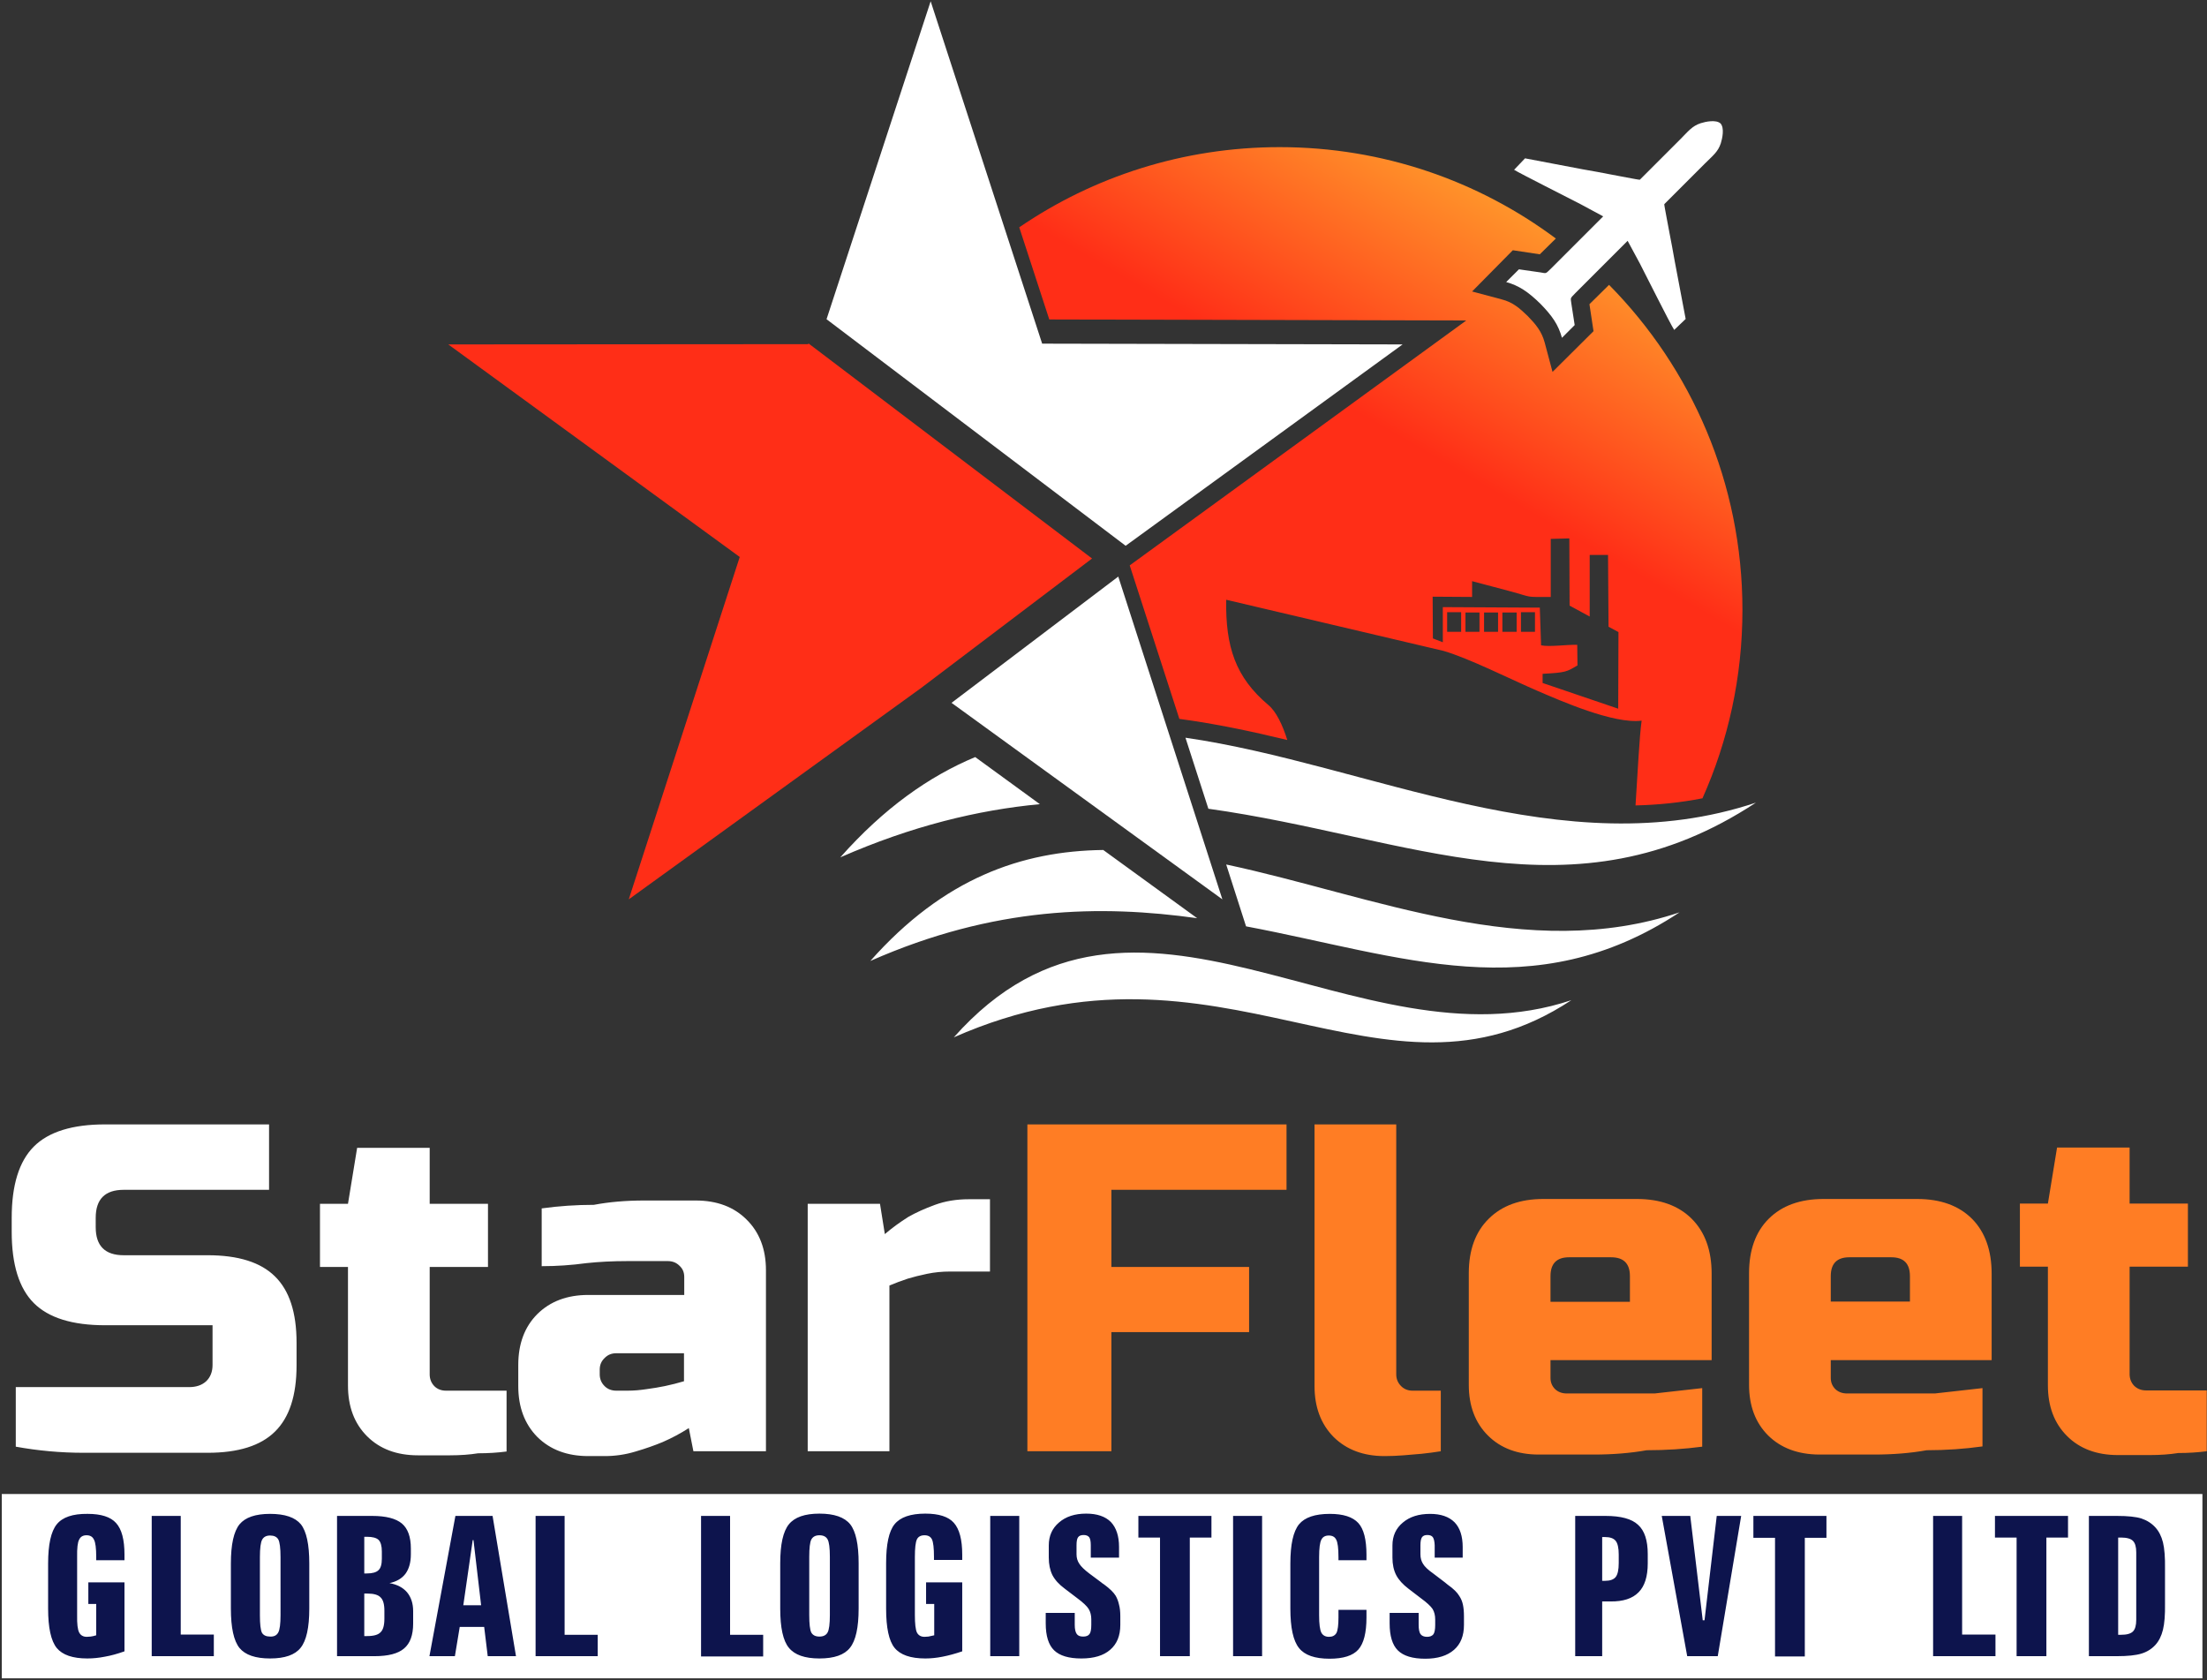 <svg version="1.2" xmlns="http://www.w3.org/2000/svg" viewBox="0 0 867 660" width="867" height="660"><rect x="0" y="0" width="867" height="660" fill="#333333" stroke="none"/><defs><clipPath clipPathUnits="userSpaceOnUse" id="cp1"><path d="m-1286-698h3600v5400h-3600z"/></clipPath><linearGradient id="P" gradientUnits="userSpaceOnUse"/><linearGradient id="g1" x1="577.7" y1="187.7" x2="652.7" y2="57.8" href="#P"><stop stop-color="#ff2e17"/><stop offset="1" stop-color="#ffc734"/></linearGradient><linearGradient id="g2" x1="436.6" y1="130.4" x2="511.6" y2=".5" href="#P"><stop stop-color="#ff2e17"/><stop offset="1" stop-color="#ffc734"/></linearGradient></defs><style>.a{fill:#fff}.b{fill:#ff7d24}.c{fill:url(#g1)}.d{fill:url(#g2)}.e{fill:#0d144d}</style><g clip-path="url(#cp1)"><path fill-rule="evenodd" class="a" d="m37.6 482.1q0 11 11 11h33q18 0 26.4 8.3 8.5 8.3 8.5 26v9q0 17.7-8.5 26-8.4 8.3-26.4 8.3-5.5 0-11.6 0-6.2 0-12.5 0-6.3 0-12.7 0-6.3 0-12 0-13.4 0-26.6-2.4v-23.4q13.4 0 26.1 0 10.8 0 22.4 0 11.5 0 19.6 0 4.2 0 6.7-2.3 2.5-2.4 2.5-6.4v-15.6h-42.2q-19.3 0-28-8.7-8.7-8.7-8.7-28v-5.5q0-19.3 8.7-28 8.7-8.7 28-8.7h64.4v25.7h-57.1q-11 0-11 11zm131.2-9.2h22.9v24.8h-22.9v42.2q0 2.7 1.8 4.6 1.8 1.8 4.6 1.8h23.8v23.9q-5.3 0.7-11.2 0.7-4.9 0.8-11.1 0.8-6.3 0-12.5 0-12.5 0-20-7.5-7.5-7.5-7.5-19.9v-46.6h-11v-24.8h11l3.6-22h28.5zm62.3 99.1q-12.4 0-20-7.5-7.5-7.6-7.5-20v-8.3q0-12.5 7.5-20 7.6-7.5 20-7.5h37.7v-7.1q0-2.7-1.9-4.4-1.8-1.8-4.6-1.8-7.3 0-15.8 0-8.6 0-16.1 0.8-8.8 1.2-17.6 1.2v-22.7q10.1-1.4 20.5-1.4 9-1.7 19.7-1.7 10.6 0 20.3 0 12.5 0 20 7.5 7.6 7.5 7.6 19.9v71.1h-28.5l-1.8-9.1q-4.8 3.1-10.3 5.5-4.8 2-10.6 3.7-5.9 1.8-12.1 1.8zm15.6-25.7q3.4 0 7.3-0.6 3.8-0.5 7.2-1.2 3.8-0.8 7.5-1.9v-11h-26.6q-2.8 0-4.6 1.9-1.9 1.8-1.9 4.5v1.9q0 2.7 1.9 4.6 1.8 1.8 4.6 1.8zm99-73.4l1.9 11.9q4.2-3.6 9.3-6.8 4.4-2.5 10.4-4.7 6-2.2 13.3-2.2h8.3v28.4h-15.6q-4.8 0-9.1 0.9-4.3 0.9-7.6 1.9-3.9 1.3-7.2 2.7v65.1h-32.1v-97.2z"/><path fill-rule="evenodd" class="b" d="m436.6 570.1h-33v-128.4h101.8v25.7h-68.8v30.3h54.1v25.6h-54.1zm79.8-128.4h32.1v98.2q0 2.7 1.9 4.6 1.8 1.8 4.5 1.8h11.1v23.8q-3.7 0.6-7.6 1-3.3 0.3-7.1 0.6-3.9 0.3-7.4 0.3-12.4 0-20-7.5-7.5-7.6-7.5-20zm60.6 58.5q0-13.7 7.8-21.4 7.8-7.8 21.5-7.8h36.7q13.8 0 21.6 7.8 7.8 7.8 7.8 21.6v33.9h-63.3v7q0 2.6 1.8 4.4 1.8 1.7 4.6 1.7 7.9 0 17.1 0 9.3 0 17.4 0 9.3-1 18.7-2.1v23q-10.6 1.4-21.8 1.4-9.6 1.7-20.8 1.7-11.2 0-21.6 0-12.5 0-20-7.5-7.5-7.5-7.5-19.9zm39.4-6.3q-7.3 0-7.3 7.4v10.1h31.2v-10.1q0-7.4-7.4-7.4zm70.7 6.3q0-13.7 7.7-21.4 7.8-7.8 21.6-7.8h36.7q13.8 0 21.6 7.8 7.7 7.8 7.7 21.6v33.9h-63.2v7q0 2.6 1.8 4.4 1.8 1.7 4.6 1.7 7.9 0 17.1 0 9.3 0 17.4 0 9.3-1 18.7-2.1v22.9q-10.7 1.5-21.9 1.5-9.5 1.7-20.7 1.7-11.2 0-21.6 0-12.5-0.1-20-7.5-7.5-7.5-7.5-19.9zm39.4-6.3q-7.3 0-7.3 7.4v10h31.1v-10q0-7.4-7.3-7.4zm110.1-21.1h22.9v24.8h-22.9v42.2q0 2.7 1.8 4.6 1.9 1.8 4.6 1.8h23.9v23.9q-5.4 0.7-11.2 0.7-5 0.8-11.2 0.8-6.3 0-12.5 0-12.5 0-20-7.5-7.5-7.5-7.5-19.9v-46.6h-11v-24.8h11l3.6-22h28.5z"/><path fill-rule="evenodd" class="c" d="m502.7 57.8c40.6 0 78.2 13.3 108.5 35.9l-6.3 6.2-10.6-1.6-16 16.2 11.6 3.1c4.4 1.1 7.1 3.5 10.3 6.6 3.1 3.2 5.4 5.9 6.6 10.3l3.1 11.6 16.1-16-1.6-10.6 7.7-7.6c32.4 32.8 52.4 77.9 52.4 127.7 0 26.4-5.6 51.4-15.7 74-8.7 1.7-17.5 2.6-26.3 2.8 0.9-13.5 1.5-26.8 2.4-33.3-11 1.4-31.8-7.8-40.9-11.7-10.9-4.7-26.7-12.7-36.9-15.7l-85.4-20.1c-0.3 18.4 3.6 30.4 16.5 41.3 3.1 2.5 5.7 8 7.5 13.8-14-3.4-28.2-6.4-42.4-8.3l-19.5-60.3 132.2-96.2-163.8-0.4-11.8-36.2c29.1-19.9 64.4-31.5 102.3-31.5zm102.2 180.9l0.5 14.8c3.2 0.7 10.1-0.3 14.2-0.2l0.1 8.1c-4.3 2.5-4.4 2.8-13.7 3.3v3.6l29.7 10.1 0.1-30.1-3.9-2.1-0.2-28.2h-7.2v24.2l-7.9-4.3-0.1-26.4-7.3 0.2v22.8c-10.7 0-6.5 0.3-16.2-2.3l-14.7-3.9v6.2l-15.5-0.1 0.1 16.4 3.9 1.5v-13.8zm-7.4 9.5h5.5v-7.7h-5.5zm-7.3 0h5.6v-7.6h-5.6zm-7.2 0h5.5v-7.6h-5.5zm-7.3 0h5.5v-7.6h-5.5zm-7.2 0h5.5v-7.7h-5.5z"/><path class="a" d="m330.1 336.8c17.1-19.3 34.8-31.8 53-39.4l25.4 18.5c-24.4 2.3-50.4 8.6-78.4 20.9zm135.6-47c71.9 10.4 148.4 50.8 224.1 25.5-71.9 47.4-136.2 13.4-215.1 2.4zm-91 117.7c71.3-80.4 157.7 13.8 242.6-14.6-74.7 49.4-137.1-31.9-242.6 14.6zm-32.8-30c28.8-32.5 59.5-43.2 91.5-43.6l36.9 26.8c-37.9-5.3-79.7-4.7-128.4 16.8zm139.8-37.9c57.7 12.3 118.2 38.9 178.1 18.8-57.4 37.9-109.3 17-170.3 5.5z"/><path class="a" d="m676 56.3c-1.1 3.4-3.3 5-6.2 7.9l-16 16c-0.1 0.3 1.8 9.8 2 11.1 0.8 3.9 1.4 7.5 2.1 11.3l4.3 22.7-4.5 4.3c-1.6-2.4-11.2-21.7-13.5-26.1l-4.8-8.9-20.5 20.5c-2.2 2.3-1.9 1.7-1.6 4.2l1.3 8.4-5 5c-1.4-5.1-3.8-8.6-8.5-13.4-4.8-4.7-8.4-7.1-13.4-8.5l5-5 8.4 1.2c2.5 0.4 1.9 0.7 4.2-1.5l20.5-20.5-8.9-4.8c-4.4-2.3-23.7-12-26.1-13.5l4.3-4.5 22.6 4.3c3.9 0.7 7.5 1.3 11.4 2.1 1.3 0.2 10.7 2.1 11.1 2l16-16c2.9-2.9 4.5-5.1 7.9-6.2 1.9-0.6 6-1.5 7.8 0.1 1.6 1.8 0.7 5.9 0.1 7.8z"/><path class="a" d="m365.6 0.5l43.8 134.5 141.6 0.3-108.8 79.1-117.5-89zm73.7 226l40.9 126.8-106.4-77.2z"/><path class="d" d="m361.8 270.3l-114.8 83 43.6-134.5-114.5-83.5 141.4-0.1 0.1-0.3 111.4 84.5z"/><path class="a" d="m0.7 586.9h864.5v72.4h-864.5z"/><path fill-rule="evenodd" class="e" d="m48.9 610.7v2.2h-11.1v-1.2q0-5.3-0.9-6.9-0.8-1.7-2.9-1.7-2.1 0-2.9 1.7-0.9 1.6-0.8 6.9v22.8q-0.1 5.1 0.8 6.8 0.9 1.7 3 1.7 0.6 0 1.5-0.1 0.9-0.1 2.2-0.5v-12.3h-3.1v-8.5h14.2v27.1q-4.2 1.5-7.7 2.1-3.5 0.7-6.9 0.7-8.6 0-12-4.1-3.4-4.2-3.4-15.5v-17.7q0-11.2 3.4-15.4 3.4-4.2 12.1-4.1 8 0 11.2 3.6 3.3 3.6 3.3 12.4zm10.7-15.2h11.4v46.6h13v8.5h-24.4zm61.9 18.7v17.7q0 11.2-3.4 15.4-3.3 4.2-12 4.2-8.6 0-12-4.1-3.4-4.2-3.4-15.5v-17.7q0-11.2 3.4-15.4 3.4-4.1 12-4.1 8.7 0 12.1 4.1 3.3 4.2 3.3 15.4zm-11.3-2.5q0-5.4-0.9-7-0.9-1.5-3.2-1.5-2.2 0-3.1 1.6-0.9 1.6-0.9 6.9v22.8q0 5.3 0.8 6.9 0.9 1.5 3.2 1.5 2.3 0.1 3.2-1.6 0.9-1.6 0.9-6.8zm22.2-16.2h13.8q8.1 0 11.7 3 3.5 3 3.5 9.8v2.3q0 4.7-2.1 7.6-2.1 2.8-6.3 3.7 4.5 0.8 6.9 3.6 2.4 2.9 2.4 7.4v4.9q0 6.8-3.6 9.8-3.5 3-11.6 3h-14.7zm10.7 8.2v14.4h1q3.3 0 4.6-1.3 1.3-1.2 1.3-4.5v-2.8q0-3.3-1.3-4.6-1.3-1.2-4.6-1.2zm0 22.3v16.7h1.2q3.8 0 5.2-1.5 1.5-1.4 1.5-5.3v-3.2q0-3.8-1.5-5.2-1.4-1.5-5.2-1.5zm35.8-30.5h14.6l9.2 55.1h-11.1l-1.4-11.5h-9.6l-1.9 11.5h-10zm6.8 9.5l-3.7 25.6h7l-3-25.6zm24.7-9.5h11.4v46.7h13v8.4h-24.4zm65 0h11.4v46.7h13v8.5h-24.4zm61.9 18.6v17.8q0 11.2-3.4 15.4-3.3 4.2-12 4.2-8.6 0-12-4.2-3.4-4.1-3.4-15.4v-17.8q0-11.1 3.4-15.3 3.4-4.2 12-4.2 8.7 0 12.1 4.2 3.3 4.2 3.3 15.3zm-11.3-2.5q0-5.3-0.9-6.9-0.9-1.6-3.2-1.6-2.3 0-3.2 1.7-0.8 1.6-0.8 6.8v22.8q0 5.3 0.8 6.9 0.9 1.6 3.2 1.6 2.3 0 3.2-1.6 0.9-1.6 0.9-6.9zm52-0.9v2.1h-11.1v-1.2q0-5.2-0.8-6.9-0.8-1.6-2.9-1.6-2.2 0-3 1.6-0.8 1.7-0.8 6.9v22.8q0 5.2 0.8 6.9 0.9 1.7 3 1.7 0.6 0 1.5-0.1 0.9-0.2 2.3-0.5v-12.3h-3.2v-8.5h14.2v27.1q-4.1 1.4-7.7 2.1-3.5 0.7-6.8 0.7-8.7 0-12.1-4.2-3.3-4.1-3.3-15.4v-17.8q0-11.2 3.3-15.3 3.4-4.2 12.1-4.2 8 0 11.2 3.6 3.3 3.7 3.3 12.5zm11-15.2h11.4v55.1h-11.4zm50.6 12.2v4.2h-11.1v-4.9q0-2.2-0.6-3.1-0.7-0.9-2.2-0.9-1.6 0-2.2 0.9-0.6 0.8-0.6 3.1v3.6q0 2.1 1.1 3.7 1 1.6 3.9 3.8l4.7 3.5q0.3 0.3 1.1 0.8 3.4 2.5 4.6 4.5 0.9 1.6 1.3 3.5 0.5 1.8 0.5 4.5v3.4q0 6.4-4 9.8-3.9 3.4-11.3 3.4-7.4 0-10.7-3.2-3.3-3.2-3.3-10.6v-4.1h11.4v4.7q0 2.5 0.8 3.6 0.7 1 2.5 1 1.8 0 2.5-1 0.7-0.9 0.7-3.6v-2.2q0-2.3-1-4-1-1.7-4.8-4.5l-4.6-3.5q-3.4-2.5-4.9-5.4-1.4-2.9-1.4-6.8v-4.8q0-5.6 4-9 4-3.5 10.7-3.5 6.4 0 9.7 3.3 3.2 3.4 3.2 9.8zm7.6-12.2h28.7v8.5h-8.5v46.6h-11.7v-46.6h-8.5zm37.2 0h11.4v55.1h-11.4zm52.4 15.3v2.1h-11v-1.2q0-5.3-0.9-6.9-0.8-1.6-2.9-1.6-2.1 0-2.9 1.6-0.9 1.6-0.9 6.9v22.8q0 5.2 0.9 6.9 0.9 1.6 3 1.6 2 0 2.9-1.5 0.8-1.6 0.8-6.1v-3h11v3q0 9-3.2 12.6-3.2 3.6-11.3 3.6-8.7 0-12-4.2-3.4-4.2-3.4-15.5v-17.7q0-11.2 3.4-15.4 3.4-4.1 12.1-4.1 7.9 0 11.2 3.6 3.2 3.5 3.2 12.5zm37.8-3v4.1h-11v-4.9q-0.1-2.2-0.7-3.1-0.6-0.9-2.2-0.9-1.5 0-2.1 0.9-0.6 0.9-0.6 3.1v3.6q0 2.1 1 3.7 1 1.7 4 3.8l4.6 3.5q0.4 0.3 1.1 0.9 3.4 2.4 4.6 4.5 1 1.5 1.4 3.4 0.4 1.9 0.4 4.5v3.4q0 6.4-3.9 9.8-4 3.5-11.3 3.5-7.5 0-10.8-3.3-3.2-3.2-3.2-10.6v-4.1h11.4v4.7q0 2.5 0.7 3.6 0.8 1.1 2.6 1.1 1.7 0 2.5-1 0.7-1 0.7-3.7v-2.1q0-2.4-1-4.1-1.1-1.7-4.8-4.4l-4.7-3.6q-3.3-2.5-4.8-5.3-1.5-2.9-1.5-6.9v-4.8q0-5.6 4.1-9 4-3.4 10.7-3.4 6.3 0 9.6 3.3 3.2 3.3 3.2 9.8zm44.2-12.3h11.9q9.1 0 12.8 3.5 3.8 3.4 3.8 11.5v3.6q0 7.8-3.6 11.4-3.6 3.7-11.1 3.6h-3.2v21.5h-10.6zm10.6 8.3v17.2h1.1q3 0 4.2-1.5 1.2-1.5 1.2-5.5v-3.3q0-3.9-1.2-5.4-1.2-1.5-4.2-1.5zm23.4-8.3h11.2l4.9 41h0.7l4.8-41h9.6l-9.2 55.1h-12zm36 0h28.7v8.6h-8.5v46.6h-11.7v-46.6h-8.5zm70.6 0h11.4v46.6h13.1v8.5h-24.5zm24.3 0h28.7v8.5h-8.5v46.6h-11.7v-46.6h-8.5zm36.9 0h11q6.4 0 9.6 1 3.3 1.1 5.5 3.5 2.1 2.3 3 5.9 0.9 3.7 0.8 10.3v13.8q0.1 6.5-0.8 10.2-0.9 3.7-3 6-2.2 2.4-5.5 3.4-3.3 1-9.6 1h-11zm11.5 8.5v38.2h1.1q3.4 0 4.7-1.3 1.3-1.3 1.3-4.6v-26.5q0-3.2-1.3-4.5-1.3-1.3-4.7-1.3z"/></g></svg>